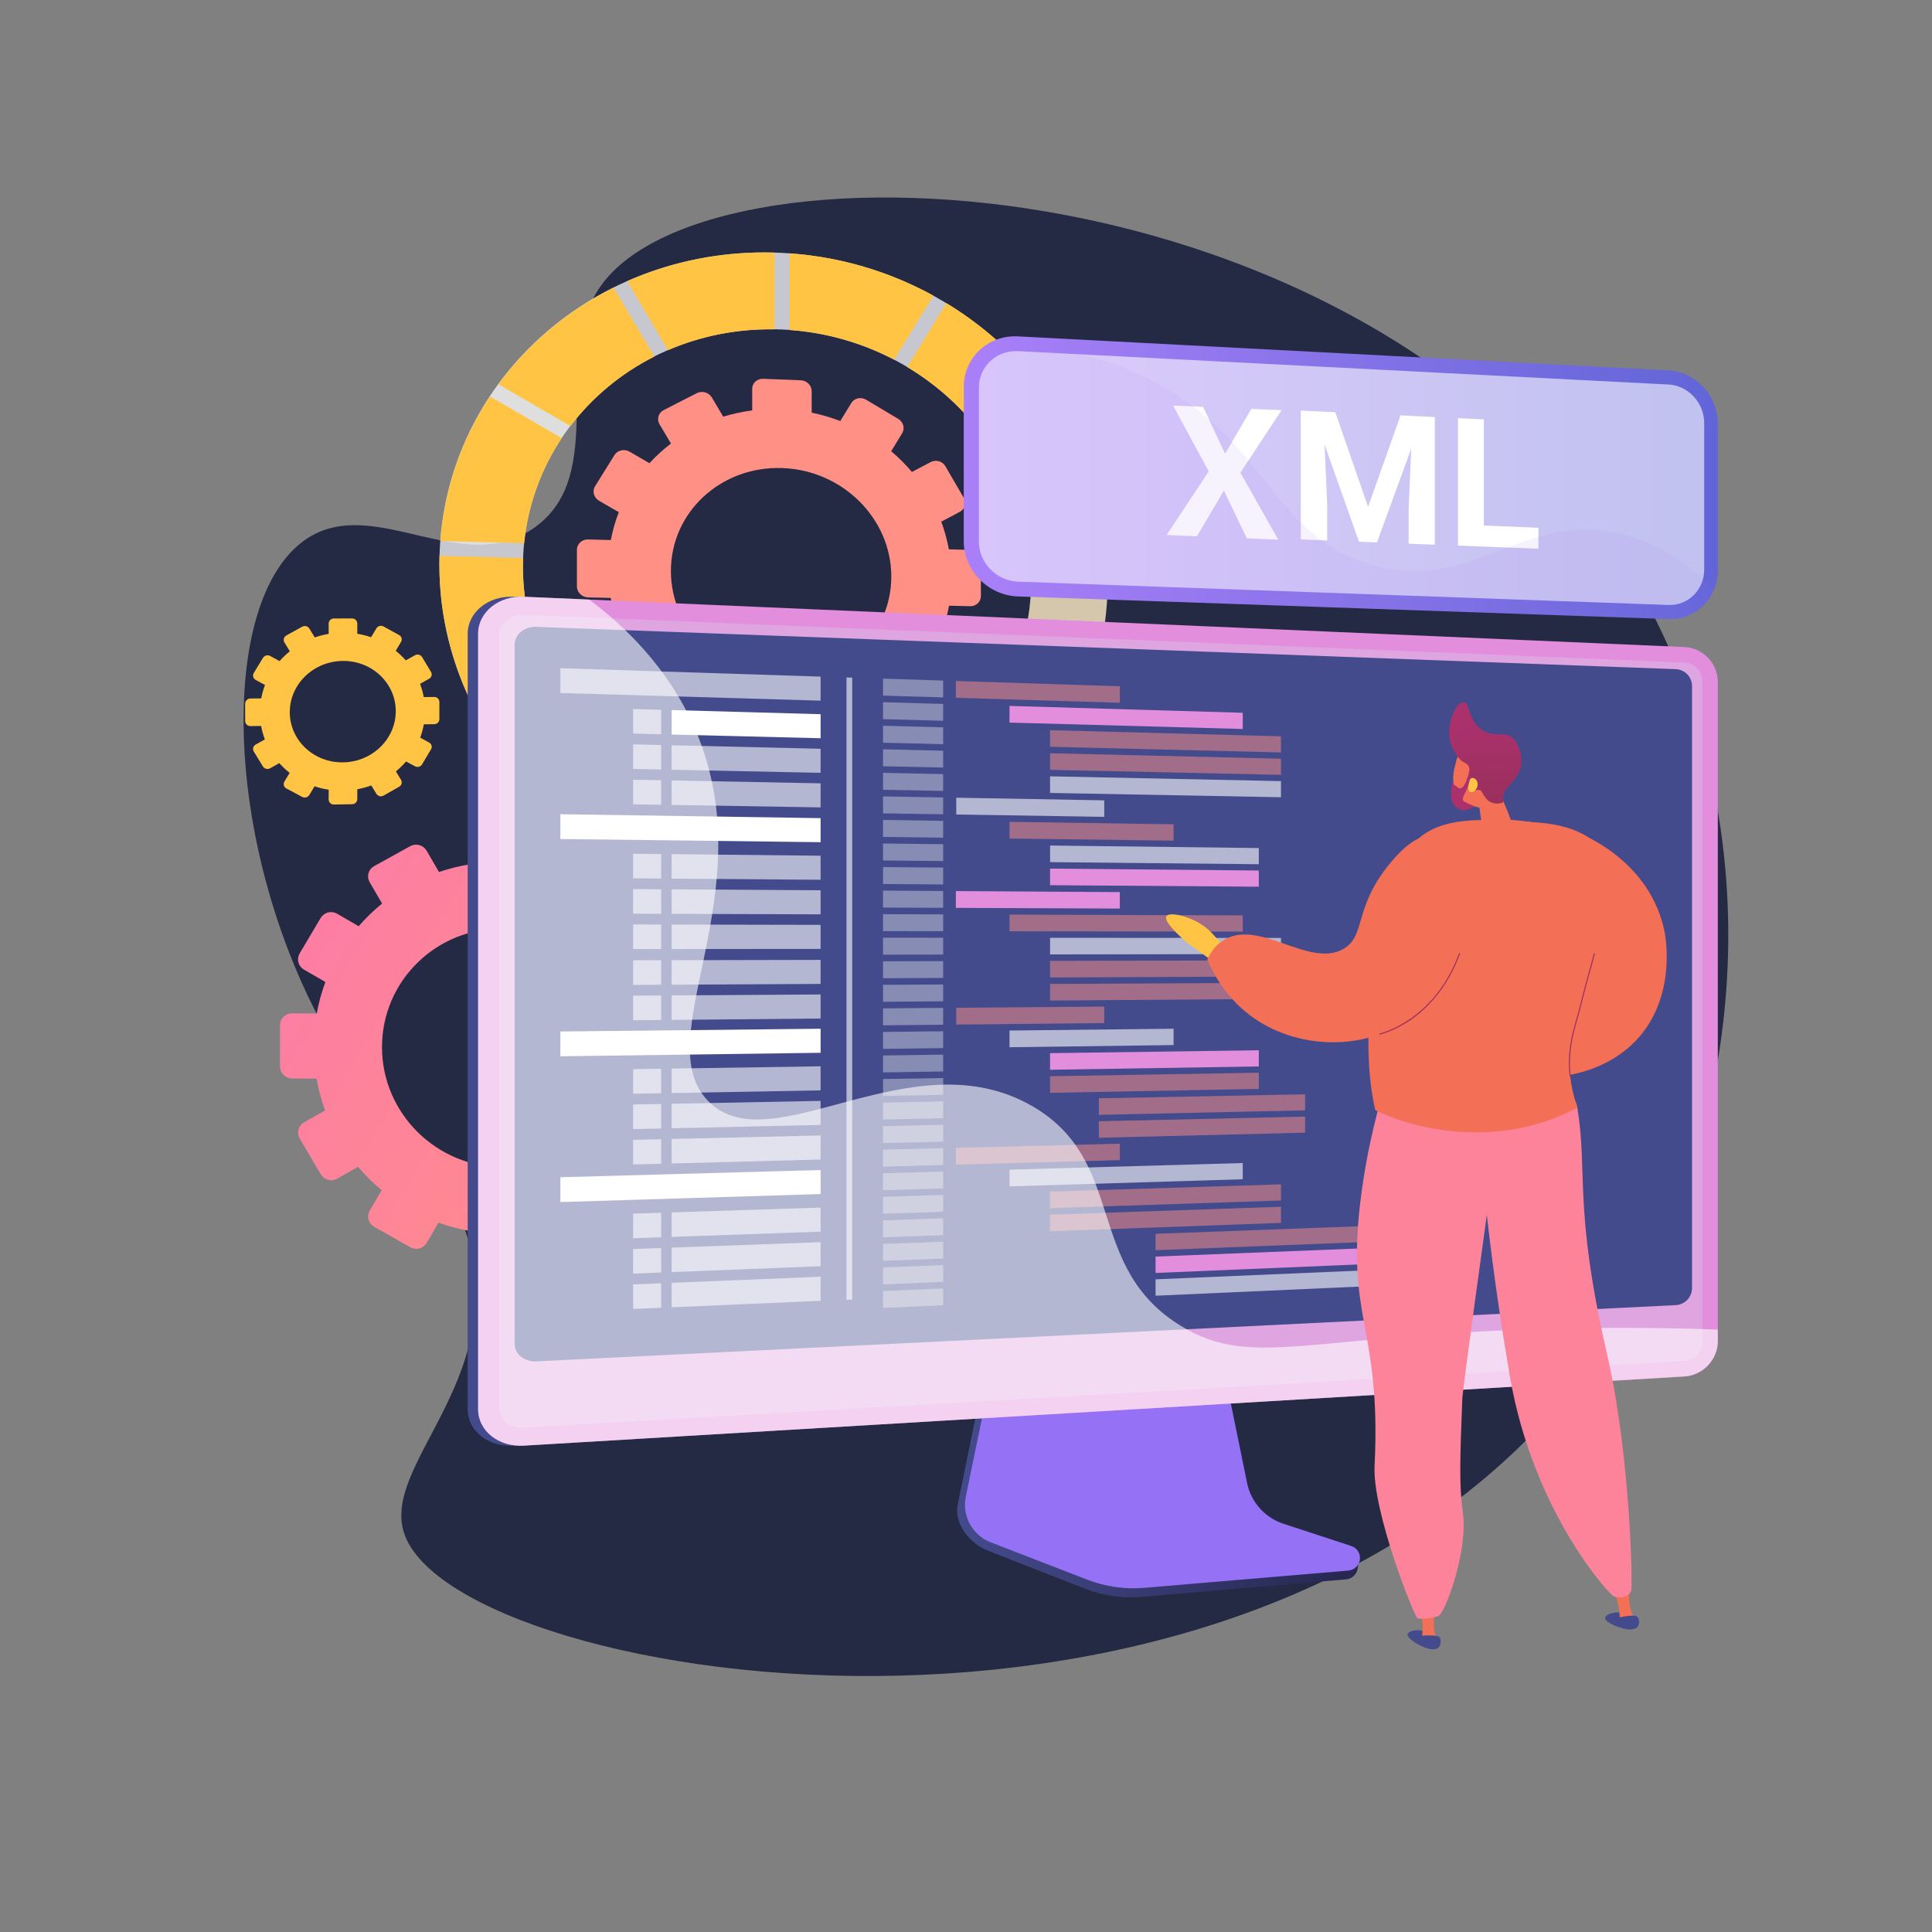 <svg width="400" height="400" viewBox="0 0 400 400" fill="none" xmlns="http://www.w3.org/2000/svg">
<rect x="0" y="0" width="400" height="400" fill="#808080" stroke="none"/>
<path d="M124.322 59.287C113.998 74.067 126.103 98.028 110.784 109.144C95.872 119.963 77.553 102.229 63.505 111.542C42.651 125.359 46.459 188.58 76.939 227.861C86.103 239.673 93.765 244.271 97.157 257.63C104.441 286.318 78.842 303.382 83.713 317.571C94.682 349.518 263.38 376.325 331.068 280.314C362.681 235.473 367.412 170.722 339.167 121.543C288.127 32.678 147.488 26.125 124.322 59.287Z" fill="#252A44"/>
<path d="M147.069 210.529L142.161 210.488C141.774 208.29 141.194 206.129 140.429 204.032L144.685 201.62C144.962 201.463 145.204 201.252 145.399 201C145.594 200.749 145.736 200.461 145.819 200.154C145.902 199.846 145.923 199.526 145.881 199.21C145.839 198.895 145.735 198.591 145.575 198.316L141.378 191.007C141.057 190.446 140.529 190.033 139.906 189.859C139.284 189.684 138.618 189.762 138.052 190.075L133.74 192.503C132.301 190.786 130.718 189.194 129.009 187.745L131.51 183.465C131.833 182.903 131.921 182.236 131.753 181.609C131.585 180.983 131.176 180.448 130.615 180.123L123.293 175.803C123.018 175.637 122.713 175.528 122.396 175.481C122.078 175.433 121.755 175.449 121.443 175.527C121.132 175.605 120.839 175.744 120.581 175.935C120.324 176.127 120.106 176.367 119.941 176.643L117.424 180.936C115.315 180.148 113.141 179.544 110.928 179.13V174.101C110.923 173.447 110.662 172.82 110.201 172.356C109.74 171.891 109.116 171.625 108.461 171.615L99.921 171.471C99.599 171.462 99.278 171.518 98.978 171.635C98.678 171.753 98.404 171.929 98.173 172.153C97.942 172.378 97.758 172.647 97.632 172.943C97.507 173.24 97.442 173.559 97.441 173.881V178.925C95.214 179.272 93.021 179.813 90.888 180.542L88.337 176.144C88.006 175.574 87.465 175.155 86.829 174.977C86.194 174.798 85.514 174.875 84.934 175.19L77.464 179.324C77.18 179.48 76.93 179.692 76.73 179.946C76.529 180.2 76.382 180.493 76.297 180.805C76.211 181.117 76.189 181.444 76.233 181.765C76.276 182.086 76.383 182.395 76.548 182.674L79.108 187.074C77.356 188.492 75.733 190.063 74.256 191.766L69.821 189.192C69.25 188.856 68.57 188.759 67.928 188.92C67.286 189.081 66.734 189.489 66.39 190.055L62.045 197.386C61.88 197.669 61.774 197.981 61.731 198.304C61.689 198.628 61.711 198.957 61.797 199.272C61.883 199.587 62.03 199.882 62.231 200.139C62.432 200.396 62.682 200.611 62.967 200.771L67.37 203.311C66.579 205.43 65.98 207.616 65.58 209.843L60.495 209.799C60.168 209.794 59.843 209.853 59.539 209.973C59.235 210.094 58.958 210.273 58.724 210.501C58.489 210.729 58.302 211.001 58.173 211.301C58.044 211.601 57.976 211.924 57.973 212.251V220.792C57.978 221.459 58.247 222.096 58.721 222.563C59.195 223.031 59.836 223.292 60.502 223.288L65.547 223.316C65.937 225.562 66.528 227.769 67.312 229.909L62.974 232.345C62.689 232.503 62.439 232.716 62.237 232.972C62.036 233.228 61.888 233.522 61.802 233.836C61.716 234.15 61.694 234.479 61.737 234.802C61.78 235.125 61.887 235.436 62.052 235.716L66.397 243.112C66.737 243.681 67.287 244.095 67.928 244.264C68.569 244.434 69.251 244.345 69.828 244.018L74.133 241.581C75.619 243.331 77.255 244.948 79.023 246.413L76.552 250.631C76.388 250.911 76.281 251.221 76.238 251.543C76.195 251.865 76.217 252.192 76.302 252.505C76.388 252.818 76.534 253.111 76.734 253.367C76.934 253.623 77.183 253.836 77.467 253.995L84.938 258.231C85.51 258.556 86.188 258.643 86.824 258.473C87.461 258.303 88.005 257.891 88.34 257.324L90.784 253.146C92.949 253.922 95.178 254.505 97.445 254.891V259.713C97.447 260.037 97.513 260.357 97.638 260.655C97.764 260.953 97.947 261.224 98.177 261.451C98.408 261.678 98.681 261.857 98.981 261.978C99.281 262.1 99.602 262.161 99.925 262.157L108.465 262.133C109.117 262.133 109.743 261.875 110.205 261.415C110.667 260.956 110.929 260.332 110.932 259.68V254.871C113.18 254.483 115.39 253.896 117.535 253.119L119.946 257.264C120.274 257.824 120.811 258.231 121.439 258.397C122.067 258.563 122.735 258.474 123.298 258.149L130.62 253.931C130.897 253.772 131.141 253.559 131.336 253.306C131.531 253.052 131.674 252.763 131.758 252.454C131.841 252.145 131.862 251.822 131.82 251.505C131.779 251.188 131.675 250.882 131.514 250.605L129.097 246.437C130.825 244.991 132.422 243.396 133.871 241.671L138.057 244.085C138.615 244.408 139.279 244.496 139.902 244.33C140.526 244.164 141.058 243.758 141.382 243.2L145.579 235.948C145.901 235.39 145.988 234.728 145.821 234.106C145.654 233.484 145.247 232.954 144.69 232.632L140.497 230.198C141.257 228.097 141.828 225.932 142.205 223.729L147.074 223.756C147.391 223.758 147.706 223.697 148.001 223.577C148.295 223.457 148.562 223.28 148.788 223.055C149.013 222.831 149.192 222.565 149.314 222.272C149.436 221.978 149.498 221.663 149.498 221.346V212.974C149.497 212.328 149.241 211.71 148.786 211.252C148.331 210.794 147.714 210.535 147.069 210.529ZM104.195 192.237C117.944 192.406 129.029 203.551 129.029 217.131C129.029 230.71 117.944 241.701 104.195 241.681C90.363 241.66 79.089 230.514 79.089 216.786C79.089 203.058 90.363 192.064 104.195 192.237Z" fill="url(#paint0_linear)"/>
<path d="M200.887 113.854L196.446 113.734C196.093 111.783 195.568 109.868 194.877 108.01L198.73 105.961C198.979 105.83 199.199 105.649 199.375 105.43C199.552 105.211 199.681 104.958 199.757 104.687C199.832 104.415 199.851 104.132 199.813 103.853C199.775 103.574 199.68 103.306 199.535 103.065L195.736 96.542C195.441 96.037 194.964 95.664 194.403 95.499C193.842 95.334 193.239 95.39 192.717 95.655L188.807 97.714C187.497 96.166 186.061 94.73 184.511 93.421L186.783 89.692C187.396 88.687 187.032 87.361 185.971 86.728L179.317 82.759C178.249 82.123 176.883 82.423 176.267 83.431L173.973 87.173C172.051 86.433 170.071 85.853 168.052 85.442V80.99C168.052 79.795 167.045 78.787 165.802 78.736L157.999 78.425C156.746 78.374 155.735 79.307 155.735 80.507V84.977C153.702 85.236 151.694 85.669 149.734 86.271L147.396 82.315C147.085 81.797 146.591 81.416 146.011 81.245C145.432 81.075 144.81 81.129 144.269 81.396L137.406 84.908C137.147 85.037 136.918 85.219 136.733 85.441C136.548 85.664 136.412 85.923 136.332 86.201C136.253 86.48 136.233 86.772 136.273 87.058C136.313 87.345 136.412 87.62 136.564 87.866L138.918 91.828C137.314 93.049 135.822 94.412 134.461 95.9L130.378 93.528C129.27 92.881 127.855 93.195 127.215 94.223L123.207 100.665C122.56 101.697 122.946 103.054 124.058 103.695L128.119 106.037C127.39 107.907 126.837 109.841 126.468 111.815L121.776 111.686C120.49 111.651 119.447 112.608 119.447 113.824V121.43C119.447 122.646 120.49 123.656 121.776 123.685L126.431 123.793C126.792 125.803 127.337 127.776 128.059 129.686L124.058 131.792C123.797 131.923 123.566 132.107 123.38 132.332C123.194 132.557 123.057 132.818 122.977 133.099C122.897 133.379 122.876 133.673 122.916 133.963C122.955 134.252 123.054 134.53 123.207 134.778L127.215 141.423C127.538 141.938 128.043 142.312 128.629 142.471C129.215 142.629 129.84 142.56 130.378 142.278L134.341 140.173C135.712 141.753 137.216 143.213 138.838 144.535L136.569 148.248C135.932 149.286 136.31 150.63 137.411 151.249L144.273 155.106C145.367 155.722 146.766 155.38 147.4 154.345L149.639 150.67C151.623 151.386 153.663 151.933 155.739 152.303V156.578C155.739 157.778 156.755 158.761 158.004 158.774L165.806 158.855C167.049 158.868 168.056 157.911 168.056 156.716V152.46C170.101 152.147 172.115 151.657 174.075 150.995L176.271 154.69C176.577 155.193 177.063 155.558 177.631 155.712C178.199 155.866 178.804 155.796 179.321 155.516L185.976 151.882C186.226 151.749 186.447 151.566 186.624 151.345C186.802 151.123 186.932 150.868 187.008 150.595C187.084 150.321 187.104 150.035 187.066 149.754C187.028 149.473 186.933 149.202 186.787 148.959L184.592 145.245C186.157 143.996 187.607 142.611 188.927 141.105L192.722 143.295C193.777 143.903 195.126 143.574 195.741 142.56L199.539 136.229C200.146 135.217 199.786 133.903 198.735 133.292L194.933 131.084C195.621 129.242 196.139 127.342 196.48 125.406L200.886 125.507C202.097 125.535 203.079 124.603 203.079 123.423V116.049C203.08 114.87 202.098 113.887 200.887 113.854ZM161.911 96.903C174.453 97.32 184.535 107.376 184.535 119.366C184.535 131.356 174.453 140.906 161.911 140.691C149.252 140.475 138.903 130.413 138.903 118.218C138.903 106.023 149.252 96.481 161.911 96.901V96.903Z" fill="url(#paint1_linear)"/>
<path opacity="0.74" d="M161.912 52.356C123.185 50.43 90.969 79.31 90.969 116.91C90.969 154.51 123.185 185.015 161.912 185.041C199.562 185.067 229.323 156.125 229.323 120.398C229.323 84.671 199.562 54.232 161.912 52.356ZM161.912 169.177C132.546 168.984 108.269 145.781 108.269 117.347C108.269 88.912 132.546 66.931 161.912 68.22C190.655 69.48 213.511 92.651 213.511 119.999C213.511 147.347 190.655 169.366 161.912 169.177Z" fill="white"/>
<path d="M114.865 142.007L99.963 149.877C105.768 159.821 114.073 168.24 124.021 174.352L132.508 160.471C125.202 155.785 119.113 149.446 114.865 142.007Z" fill="url(#paint2_linear)"/>
<path d="M204.348 91.321L218.198 84.022C212.519 75.485 204.9 68.184 195.927 62.749L187.834 75.996C194.355 79.886 199.982 85.108 204.348 91.321Z" fill="url(#paint3_linear)"/>
<path d="M118.101 88.222C122.73 82.169 128.674 77.247 135.483 73.826L127.02 59.545C117.514 64.289 109.338 71.156 103.184 79.553L118.101 88.222Z" fill="url(#paint4_linear)"/>
<path d="M108.269 117.347C108.269 116.739 108.296 116.137 108.317 115.534L90.999 115.087C90.981 115.693 90.973 116.3 90.973 116.91C90.973 127.722 93.668 137.99 98.448 147.129L113.413 139.242C110.037 132.436 108.277 124.944 108.269 117.347Z" fill="url(#paint5_linear)"/>
<path opacity="0.25" d="M213.511 120C213.52 127.236 211.887 134.379 208.734 140.892L222.535 148.911C227.016 140.075 229.343 130.305 229.327 120.398C229.327 119.818 229.319 119.24 229.304 118.663L213.47 118.253C213.486 118.835 213.511 119.414 213.511 120Z" fill="url(#paint6_linear)"/>
<path opacity="0.25" d="M207.379 143.516C203.4 150.594 197.654 156.608 190.689 161.034L198.776 174.691C208.123 168.88 215.826 160.902 221.154 151.501L207.379 143.516Z" fill="url(#paint7_linear)"/>
<path d="M206.021 93.849C209.981 100.273 212.534 107.559 213.276 115.305L229.15 115.736C228.389 105.219 225.083 95.3 219.813 86.573L206.021 93.849Z" fill="url(#paint8_linear)"/>
<path opacity="0.25" d="M160.345 169.129C151.531 168.831 142.918 166.419 135.23 162.098L126.768 175.95C137.057 181.658 148.582 184.771 160.345 185.021V169.129Z" fill="url(#paint9_linear)"/>
<path opacity="0.25" d="M188.078 162.578C180.854 166.587 172.482 168.955 163.479 169.149V185.023C175.468 184.776 186.604 181.594 196.167 176.229L188.078 162.578Z" fill="url(#paint10_linear)"/>
<path d="M138.296 72.507C145.006 69.608 152.479 68.066 160.344 68.194V52.297C149.444 51.987 139.084 54.124 129.84 58.221L138.296 72.507Z" fill="url(#paint11_linear)"/>
<path d="M108.52 112.473C109.295 104.691 111.972 97.218 116.315 90.714L101.421 82.079C95.498 91.013 91.964 101.316 91.158 112.005L108.52 112.473Z" fill="url(#paint12_linear)"/>
<path d="M163.479 68.327C171.039 68.865 178.408 70.957 185.123 74.472L193.241 61.202C184.07 56.173 173.918 53.19 163.484 52.456L163.479 68.327Z" fill="url(#paint13_linear)"/>
<path d="M89.895 144.301L87.729 144.319C87.558 143.386 87.302 142.47 86.965 141.583L88.843 140.525C88.964 140.46 89.07 140.372 89.156 140.265C89.241 140.157 89.304 140.034 89.341 139.902C89.378 139.77 89.387 139.632 89.369 139.496C89.351 139.36 89.305 139.229 89.235 139.112L87.383 136.031C87.234 135.792 86.998 135.62 86.725 135.551C86.451 135.482 86.162 135.521 85.917 135.66L84.015 136.727C83.378 136.005 82.68 135.34 81.929 134.739L83.032 132.898C83.102 132.78 83.148 132.65 83.166 132.514C83.184 132.378 83.174 132.239 83.138 132.107C83.101 131.975 83.037 131.852 82.951 131.745C82.865 131.638 82.758 131.55 82.637 131.486L79.411 129.704C79.163 129.566 78.872 129.529 78.597 129.601C78.323 129.672 78.086 129.846 77.936 130.087L76.828 131.932C75.897 131.613 74.941 131.374 73.97 131.216V129.079C73.967 128.94 73.936 128.803 73.88 128.675C73.824 128.548 73.743 128.433 73.642 128.336C73.541 128.24 73.423 128.165 73.293 128.114C73.163 128.064 73.024 128.04 72.885 128.043L69.133 128.051C68.851 128.046 68.578 128.153 68.374 128.348C68.17 128.544 68.052 128.812 68.045 129.094V131.236C67.067 131.401 66.105 131.648 65.169 131.975L64.05 130.135C63.897 129.893 63.657 129.719 63.379 129.649C63.101 129.579 62.807 129.617 62.557 129.757L59.284 131.57C59.161 131.634 59.052 131.723 58.965 131.831C58.877 131.939 58.813 132.064 58.775 132.198C58.738 132.331 58.728 132.471 58.746 132.609C58.765 132.747 58.811 132.879 58.883 132.998L60.004 134.844C59.24 135.458 58.529 136.136 57.881 136.871L55.941 135.815C55.688 135.676 55.391 135.64 55.112 135.712C54.833 135.785 54.592 135.961 54.439 136.205L52.539 139.346C52.467 139.465 52.42 139.597 52.401 139.735C52.383 139.873 52.392 140.013 52.43 140.147C52.468 140.281 52.532 140.405 52.62 140.513C52.708 140.621 52.818 140.709 52.941 140.773L54.868 141.818C54.522 142.719 54.26 143.65 54.085 144.599L51.861 144.618C51.575 144.613 51.299 144.722 51.092 144.92C50.886 145.117 50.766 145.389 50.758 145.674V149.293C50.761 149.433 50.793 149.572 50.85 149.701C50.908 149.829 50.99 149.945 51.093 150.041C51.195 150.138 51.316 150.213 51.448 150.262C51.58 150.312 51.72 150.334 51.861 150.329L54.067 150.306C54.237 151.256 54.496 152.187 54.839 153.089L52.941 154.152C52.818 154.217 52.709 154.307 52.621 154.415C52.534 154.524 52.469 154.649 52.431 154.783C52.394 154.917 52.384 155.058 52.402 155.196C52.421 155.334 52.467 155.467 52.539 155.587L54.439 158.693C54.595 158.935 54.838 159.107 55.117 159.174C55.397 159.242 55.691 159.199 55.941 159.056L57.825 157.995C58.478 158.73 59.195 159.406 59.968 160.014L58.884 161.818C58.812 161.936 58.765 162.068 58.746 162.205C58.728 162.342 58.737 162.482 58.775 162.615C58.813 162.748 58.877 162.873 58.965 162.98C59.053 163.087 59.162 163.175 59.285 163.238L62.558 164.991C62.812 165.125 63.108 165.158 63.385 165.082C63.662 165.007 63.9 164.83 64.052 164.585L65.122 162.797C66.075 163.114 67.053 163.348 68.046 163.497V165.545C68.049 165.684 68.079 165.821 68.136 165.948C68.192 166.076 68.274 166.19 68.375 166.285C68.476 166.381 68.596 166.455 68.726 166.503C68.856 166.552 68.995 166.574 69.134 166.568L72.886 166.507C73.169 166.509 73.442 166.399 73.645 166.201C73.848 166.003 73.965 165.733 73.971 165.45V163.402C74.96 163.223 75.931 162.96 76.875 162.616L77.937 164.363C78.09 164.602 78.328 164.772 78.603 164.838C78.878 164.905 79.168 164.862 79.412 164.719L82.638 162.886C82.759 162.821 82.866 162.732 82.952 162.624C83.038 162.517 83.101 162.393 83.138 162.26C83.175 162.128 83.184 161.989 83.166 161.853C83.148 161.716 83.103 161.585 83.033 161.466L81.968 159.708C82.727 159.084 83.431 158.395 84.072 157.65L85.918 158.65C86.167 158.784 86.458 158.817 86.73 158.743C87.003 158.669 87.237 158.494 87.384 158.252L89.237 155.139C89.307 155.021 89.353 154.891 89.371 154.756C89.39 154.62 89.38 154.482 89.343 154.351C89.307 154.219 89.243 154.096 89.158 153.99C89.072 153.883 88.965 153.795 88.844 153.732L86.994 152.723C87.329 151.827 87.582 150.901 87.749 149.958L89.897 149.936C90.177 149.938 90.447 149.829 90.647 149.634C90.847 149.439 90.963 149.173 90.969 148.893V145.328C90.967 145.19 90.938 145.053 90.882 144.927C90.827 144.8 90.747 144.685 90.647 144.59C90.547 144.494 90.43 144.419 90.3 144.37C90.171 144.32 90.034 144.297 89.895 144.301ZM71.011 136.838C77.056 136.805 81.938 141.461 81.938 147.238C81.938 153.015 77.056 157.761 71.011 157.84C64.938 157.92 59.995 153.265 59.995 147.442C59.995 141.618 64.938 136.87 71.011 136.838Z" fill="url(#paint14_linear)"/>
<path d="M265.248 317.163C263.349 316.527 261.652 315.401 260.329 313.898C259.005 312.396 258.102 310.57 257.712 308.606L252.105 280.881L204.19 282.588L198.294 311.471C197.468 315.515 200.773 319.573 204.582 321.066L224.635 328.911C228.36 330.369 232.371 330.951 236.356 330.61L278.728 326.985C279.331 326.93 279.897 326.668 280.329 326.244C280.762 325.819 281.034 325.259 281.1 324.657C281.245 323.408 282.113 322.005 280.931 321.613L265.248 317.163Z" fill="url(#paint15_linear)"/>
<path d="M265.723 315.477C263.834 314.858 262.143 313.75 260.82 312.266C259.498 310.782 258.592 308.975 258.194 307.027L252.598 279.651L205.847 281.333L199.956 309.853C199.556 311.787 199.856 313.801 200.801 315.535C201.746 317.269 203.275 318.611 205.117 319.324L225.145 327.07C228.871 328.51 232.875 329.084 236.855 328.747L279.181 325.168C279.781 325.117 280.345 324.861 280.778 324.442C281.211 324.023 281.485 323.467 281.555 322.869C281.625 322.27 281.486 321.666 281.162 321.159C280.837 320.651 280.347 320.272 279.775 320.084L265.723 315.477Z" fill="url(#paint16_linear)"/>
<path d="M106.275 299.309C101.079 299.618 96.828 296.247 96.828 291.792V131.221C96.828 126.766 101.079 123.325 106.275 123.55L347.635 140.262C351.449 140.428 353.497 137.351 353.497 141.138V277.699C353.497 281.488 350.408 284.755 346.596 284.982L106.275 299.309Z" fill="url(#paint17_linear)"/>
<path d="M108.436 299.309C103.239 299.618 98.988 296.247 98.988 291.792V131.221C98.988 126.766 103.239 123.325 108.436 123.55L348.752 133.963C352.568 134.128 355.653 137.345 355.653 141.134V277.699C355.653 281.488 352.564 284.755 348.752 284.982L108.436 299.309Z" fill="url(#paint18_linear)"/>
<g style="mix-blend-mode:multiply" opacity="0.3">
<path d="M348.752 137.177L108.436 127.291C105.657 127.176 103.398 129.016 103.398 131.388V291.549C103.398 293.929 105.663 295.727 108.436 295.568L348.752 281.767C350.8 281.65 352.451 279.906 352.451 277.874V141.01C352.439 140.02 352.05 139.072 351.362 138.359C350.675 137.647 349.741 137.224 348.752 137.177Z" fill="#D8DEE8"/>
</g>
<path d="M346.966 270.212L111.039 281.857C108.559 281.978 106.551 280.347 106.551 278.199V133.494C106.551 131.352 108.564 129.691 111.039 129.783L346.966 138.544C347.862 138.583 348.71 138.964 349.333 139.609C349.956 140.254 350.308 141.114 350.316 142.011V266.705C350.306 267.605 349.955 268.469 349.333 269.12C348.711 269.771 347.865 270.161 346.966 270.212Z" fill="url(#paint19_linear)"/>
<g style="mix-blend-mode:soft-light" opacity="0.6">
<path d="M169.896 145.065L116.016 143.48V138.343L169.896 140.086V145.065Z" fill="white"/>
</g>
<g style="mix-blend-mode:soft-light" opacity="0.36">
<path d="M195.27 144.39L182.822 144.014V140.504L195.27 140.907V144.39Z" fill="white"/>
</g>
<g style="mix-blend-mode:soft-light" opacity="0.36">
<path d="M195.27 149.231L182.822 148.89V145.38L195.27 145.747V149.231Z" fill="white"/>
</g>
<path d="M257.297 150.928L209.008 149.606V146.152L257.297 147.574V150.928Z" fill="url(#paint20_linear)"/>
<path opacity="0.5" d="M265.214 155.783L217.406 154.614V151.175L265.214 152.445V155.783Z" fill="url(#paint21_linear)"/>
<path opacity="0.5" d="M265.214 160.422L217.406 159.39V155.951L265.214 157.084V160.422Z" fill="url(#paint22_linear)"/>
<g style="mix-blend-mode:soft-light" opacity="0.6">
<path d="M265.214 165.06L217.406 164.166V160.728L265.214 161.722V165.06Z" fill="white"/>
</g>
<g style="mix-blend-mode:soft-light" opacity="0.36">
<path d="M195.27 154.071L182.822 153.766V150.257L195.27 150.588V154.071Z" fill="white"/>
</g>
<g style="mix-blend-mode:soft-light" opacity="0.36">
<path d="M195.27 158.911L182.822 158.643V155.133L195.27 155.428V158.911Z" fill="white"/>
</g>
<g style="mix-blend-mode:soft-light" opacity="0.36">
<path d="M195.27 163.752L182.822 163.519V160.01L195.27 160.269V163.752Z" fill="white"/>
</g>
<g style="mix-blend-mode:soft-light" opacity="0.36">
<path d="M195.27 168.592L182.822 168.396V164.886L195.27 165.108V168.592Z" fill="white"/>
</g>
<g style="mix-blend-mode:soft-light" opacity="0.6">
<path d="M228.622 169.119L197.984 168.635V165.157L228.622 165.705V169.119Z" fill="white"/>
</g>
<g style="mix-blend-mode:soft-light" opacity="0.36">
<path d="M195.27 173.433L182.822 173.272V169.763L195.27 169.949V173.433Z" fill="white"/>
</g>
<g style="mix-blend-mode:soft-light" opacity="0.36">
<path d="M195.27 178.273L182.822 178.149V174.638L195.27 174.789V178.273Z" fill="white"/>
</g>
<g style="mix-blend-mode:soft-light" opacity="0.36">
<path d="M195.27 183.114L182.822 183.025V179.515L195.27 179.63V183.114Z" fill="white"/>
</g>
<path opacity="0.5" d="M242.976 174.049L209.008 173.61V170.155L242.976 170.664V174.049Z" fill="url(#paint23_linear)"/>
<g style="mix-blend-mode:soft-light" opacity="0.6">
<path d="M260.622 178.928L217.406 178.495V175.058L260.622 175.581V178.928Z" fill="white"/>
</g>
<path d="M260.622 183.58L217.406 183.271V179.834L260.622 180.232V183.58Z" fill="url(#paint24_linear)"/>
<g style="mix-blend-mode:soft-light" opacity="0.36">
<path d="M195.27 187.954L182.822 187.901V184.391L195.27 184.47V187.954Z" fill="white"/>
</g>
<g style="mix-blend-mode:soft-light" opacity="0.36">
<path d="M195.27 192.795L182.822 192.777V189.268L195.27 189.311V192.795Z" fill="white"/>
</g>
<g style="mix-blend-mode:soft-light" opacity="0.36">
<path d="M195.27 197.635L182.822 197.654V194.144L195.27 194.151V197.635Z" fill="white"/>
</g>
<g style="mix-blend-mode:soft-light" opacity="0.36">
<path d="M195.27 202.475L182.822 202.53V199.021L195.27 198.991V202.475Z" fill="white"/>
</g>
<g style="mix-blend-mode:soft-light" opacity="0.36">
<path d="M195.27 207.315L182.822 207.407V203.896L195.27 203.832V207.315Z" fill="white"/>
</g>
<g style="mix-blend-mode:soft-light" opacity="0.36">
<path d="M195.27 212.156L182.822 212.284V208.773L195.27 208.672V212.156Z" fill="white"/>
</g>
<g style="mix-blend-mode:soft-light" opacity="0.36">
<path d="M195.27 216.996L182.822 217.159V213.65L195.27 213.513V216.996Z" fill="white"/>
</g>
<g style="mix-blend-mode:soft-light" opacity="0.36">
<path d="M195.27 221.837L182.822 222.036V218.526L195.27 218.353V221.837Z" fill="white"/>
</g>
<g style="mix-blend-mode:soft-light" opacity="0.36">
<path d="M195.27 226.677L182.822 226.912V223.403L195.27 223.194V226.677Z" fill="white"/>
</g>
<g style="mix-blend-mode:soft-light" opacity="0.36">
<path d="M195.27 231.518L182.822 231.789V228.279L195.27 228.033V231.518Z" fill="white"/>
</g>
<g style="mix-blend-mode:soft-light" opacity="0.36">
<path d="M195.27 236.358L182.822 236.665V233.156L195.27 232.874V236.358Z" fill="white"/>
</g>
<g style="mix-blend-mode:soft-light" opacity="0.36">
<path d="M195.27 241.198L182.822 241.542V238.031L195.27 237.714V241.198Z" fill="white"/>
</g>
<g style="mix-blend-mode:soft-light" opacity="0.36">
<path d="M195.27 246.039L182.822 246.418V242.908L195.27 242.555V246.039Z" fill="white"/>
</g>
<g style="mix-blend-mode:soft-light" opacity="0.36">
<path d="M195.27 250.88L182.822 251.294V247.784L195.27 247.395V250.88Z" fill="white"/>
</g>
<g style="mix-blend-mode:soft-light" opacity="0.36">
<path d="M195.27 255.72L182.822 256.17V252.661L195.27 252.236V255.72Z" fill="white"/>
</g>
<g style="mix-blend-mode:soft-light" opacity="0.36">
<path d="M195.27 260.561L182.822 261.047V257.537L195.27 257.076V260.561Z" fill="white"/>
</g>
<g style="mix-blend-mode:soft-light" opacity="0.36">
<path d="M195.27 265.401L182.822 265.923V262.414L195.27 261.917V265.401Z" fill="white"/>
</g>
<g style="mix-blend-mode:soft-light" opacity="0.36">
<path d="M195.27 270.24L182.822 270.8V267.291L195.27 266.757V270.24Z" fill="white"/>
</g>
<path opacity="0.5" d="M231.845 145.498L197.9 144.47V140.992L231.845 142.089V145.498Z" fill="url(#paint25_linear)"/>
<g style="mix-blend-mode:soft-light" opacity="0.6">
<path d="M257.297 244.15L209.008 245.62V242.165L257.297 240.796V244.15Z" fill="white"/>
</g>
<path opacity="0.5" d="M265.214 248.547L217.406 250.141V246.703L265.214 245.209V248.547Z" fill="url(#paint26_linear)"/>
<path opacity="0.5" d="M265.214 253.185L217.406 254.918V251.479L265.214 249.847V253.185Z" fill="url(#paint27_linear)"/>
<path opacity="0.5" d="M285.816 257.018L239.246 258.84V255.447L285.816 253.722V257.018Z" fill="url(#paint28_linear)"/>
<path d="M285.816 261.596L239.246 263.553V260.161L285.816 258.301V261.596Z" fill="url(#paint29_linear)"/>
<g style="mix-blend-mode:soft-light" opacity="0.6">
<path d="M285.816 266.175L239.246 268.266V264.873L285.816 262.879V266.175Z" fill="white"/>
</g>
<path opacity="0.5" d="M231.845 240.191L197.9 241.126V237.647L231.845 236.783V240.191Z" fill="url(#paint30_linear)"/>
<path opacity="0.5" d="M257.297 192.878L209.008 192.813V189.357L257.297 189.523V192.878Z" fill="url(#paint31_linear)"/>
<g style="mix-blend-mode:soft-light" opacity="0.6">
<path d="M265.214 197.527L217.406 197.601V194.163L265.214 194.189V197.527Z" fill="white"/>
</g>
<path opacity="0.5" d="M265.214 202.165L217.406 202.377V198.939L265.214 198.827V202.165Z" fill="url(#paint32_linear)"/>
<path opacity="0.5" d="M265.214 206.803L217.406 207.154V203.715L265.214 203.465V206.803Z" fill="url(#paint33_linear)"/>
<path opacity="0.5" d="M228.622 211.816L197.984 212.128V208.65L228.622 208.401V211.816Z" fill="url(#paint34_linear)"/>
<g style="mix-blend-mode:soft-light" opacity="0.6">
<path d="M242.976 216.371L209.008 216.816V213.361L242.976 212.987V216.371Z" fill="white"/>
</g>
<path d="M260.622 220.791L217.406 221.483V218.045L260.622 217.444V220.791Z" fill="url(#paint35_linear)"/>
<path opacity="0.5" d="M260.622 225.443L217.406 226.259V222.822L260.622 222.095V225.443Z" fill="url(#paint36_linear)"/>
<path opacity="0.5" d="M270.204 229.886L227.508 230.815V227.398L270.204 226.557V229.886Z" fill="url(#paint37_linear)"/>
<path opacity="0.5" d="M270.204 234.509L227.508 235.562V232.146L270.204 231.182V234.509Z" fill="url(#paint38_linear)"/>
<path d="M231.845 188.109L197.9 187.965V184.487L231.845 184.702V188.109Z" fill="url(#paint39_linear)"/>
<g style="mix-blend-mode:soft-light">
<path d="M169.896 152.845L139.055 152.08V147.01L169.896 147.866V152.845Z" fill="white"/>
</g>
<g style="mix-blend-mode:soft-light" opacity="0.6">
<path d="M131.078 151.881L136.887 152.026V146.95L131.078 146.788V151.881Z" fill="white"/>
</g>
<g style="mix-blend-mode:soft-light" opacity="0.6">
<path d="M169.896 160.003L139.055 159.367V154.298L169.896 155.024V160.003Z" fill="white"/>
</g>
<g style="mix-blend-mode:soft-light" opacity="0.6">
<path d="M131.078 159.202L136.887 159.322V154.246L131.078 154.11V159.202Z" fill="white"/>
</g>
<g style="mix-blend-mode:soft-light" opacity="0.6">
<path d="M169.896 167.161L139.055 166.654V161.585L169.896 162.181V167.161Z" fill="white"/>
</g>
<g style="mix-blend-mode:soft-light" opacity="0.6">
<path d="M131.078 166.524L136.887 166.619V161.543L131.078 161.431V166.524Z" fill="white"/>
</g>
<g style="mix-blend-mode:soft-light">
<path d="M169.896 217.968L116.016 218.694V213.557L169.896 212.989V217.968Z" fill="white"/>
</g>
<g style="mix-blend-mode:soft-light" opacity="0.6">
<path d="M169.896 225.748L139.055 226.305V221.236L169.896 220.769V225.748Z" fill="white"/>
</g>
<g style="mix-blend-mode:soft-light" opacity="0.6">
<path d="M131.078 226.45L136.887 226.344V221.268L131.078 221.356V226.45Z" fill="white"/>
</g>
<g style="mix-blend-mode:soft-light" opacity="0.6">
<path d="M169.896 232.906L139.055 233.592V228.523L169.896 227.927V232.906Z" fill="white"/>
</g>
<g style="mix-blend-mode:soft-light" opacity="0.6">
<path d="M131.078 233.77L136.887 233.641V228.565L131.078 228.677V233.77Z" fill="white"/>
</g>
<g style="mix-blend-mode:soft-light" opacity="0.6">
<path d="M169.896 240.064L139.055 240.88V235.81L169.896 235.085V240.064Z" fill="white"/>
</g>
<g style="mix-blend-mode:soft-light" opacity="0.6">
<path d="M131.078 241.091L136.887 240.938V235.862L131.078 235.999V241.091Z" fill="white"/>
</g>
<g style="mix-blend-mode:soft-light">
<path d="M169.896 174.367L116.016 173.711V168.574L169.896 169.388V174.367Z" fill="white"/>
</g>
<g style="mix-blend-mode:soft-light" opacity="0.6">
<path d="M169.896 182.147L139.055 181.913V176.843L169.896 177.168V182.147Z" fill="white"/>
</g>
<g style="mix-blend-mode:soft-light" opacity="0.6">
<path d="M131.078 181.852L136.887 181.896V176.82L131.078 176.759V181.852Z" fill="white"/>
</g>
<g style="mix-blend-mode:soft-light" opacity="0.6">
<path d="M169.896 189.305L139.055 189.2V184.13L169.896 184.326V189.305Z" fill="white"/>
</g>
<g style="mix-blend-mode:soft-light" opacity="0.6">
<path d="M131.078 189.173L136.887 189.194V184.118L131.078 184.081V189.173Z" fill="white"/>
</g>
<g style="mix-blend-mode:soft-light" opacity="0.6">
<path d="M169.896 203.713L139.055 203.871V198.801L169.896 198.734V203.713Z" fill="white"/>
</g>
<g style="mix-blend-mode:soft-light" opacity="0.6">
<path d="M131.078 203.911L136.887 203.881V198.805L131.078 198.818V203.911Z" fill="white"/>
</g>
<g style="mix-blend-mode:soft-light" opacity="0.6">
<path d="M169.896 210.871L139.055 211.158V206.088L169.896 205.891V210.871Z" fill="white"/>
</g>
<g style="mix-blend-mode:soft-light" opacity="0.6">
<path d="M131.078 211.232L136.887 211.178V206.102L131.078 206.139V211.232Z" fill="white"/>
</g>
<g style="mix-blend-mode:soft-light" opacity="0.6">
<path d="M169.896 196.463L139.055 196.488V191.419L169.896 191.484V196.463Z" fill="white"/>
</g>
<g style="mix-blend-mode:soft-light" opacity="0.6">
<path d="M131.078 196.495L136.887 196.489V191.413L131.078 191.402V196.495Z" fill="white"/>
</g>
<g style="mix-blend-mode:soft-light">
<path d="M169.896 247.218L116.016 248.872V243.735L169.896 242.239V247.218Z" fill="white"/>
</g>
<g style="mix-blend-mode:soft-light" opacity="0.6">
<path d="M169.896 254.998L139.055 256.086V251.017L169.896 250.019V254.998Z" fill="white"/>
</g>
<g style="mix-blend-mode:soft-light" opacity="0.6">
<path d="M131.078 256.368L136.887 256.163V251.087L131.078 251.274V256.368Z" fill="white"/>
</g>
<g style="mix-blend-mode:soft-light" opacity="0.6">
<path d="M169.896 262.156L139.055 263.375V258.305L169.896 257.177V262.156Z" fill="white"/>
</g>
<g style="mix-blend-mode:soft-light" opacity="0.6">
<path d="M131.078 263.689L136.887 263.46V258.384L131.078 258.596V263.689Z" fill="white"/>
</g>
<g style="mix-blend-mode:soft-light" opacity="0.6">
<path d="M169.896 269.314L139.055 270.662V265.592L169.896 264.335V269.314Z" fill="white"/>
</g>
<g style="mix-blend-mode:soft-light" opacity="0.6">
<path d="M131.078 271.01L136.887 270.757V265.681L131.078 265.917V271.01Z" fill="white"/>
</g>
<g style="mix-blend-mode:soft-light" opacity="0.6">
<path d="M176.442 269.053L175.256 269.105V140.259L176.442 140.298V269.053Z" fill="white"/>
</g>
<g style="mix-blend-mode:soft-light" opacity="0.6">
<path d="M323.666 275.04C271.352 276.135 259.589 283.604 244.724 274.654C224.298 262.356 233.6 240.477 213.699 229.004C188.685 214.577 159.832 240.998 146.775 228.118C133.771 215.287 158.336 185.099 144.116 151.443C138.408 137.936 128.692 129.164 121.979 124.135L108.438 123.548C103.241 123.323 98.99 126.763 98.99 131.218V291.79C98.99 296.245 103.241 299.616 108.438 299.307L348.754 284.98C352.57 284.753 355.654 281.486 355.654 277.696V275.269C348.453 275.016 337.296 274.758 323.666 275.04Z" fill="white"/>
</g>
<path d="M254.86 197.503L251.488 193.824C250.633 192.808 249.62 191.934 248.49 191.237C245.777 189.573 242.044 188.757 241.482 189.707C240.848 190.785 244.393 193.977 245.601 195.031L250.603 198.663L254.86 197.503Z" fill="url(#paint40_linear)"/>
<path d="M326.887 172.498C327.802 172.844 341.766 178.398 344.639 192.974C344.871 194.152 347.119 206.675 338.622 215.521C329.098 225.44 310.761 225.197 303.482 216.902C301.784 214.969 300.889 212.826 300.387 211.024L302.305 205.929C304.645 203.104 307.831 202.435 309.528 202.015C313.724 200.981 316.891 202.85 319.293 200.829C320.623 199.71 320.887 198.099 321.126 196.66C321.93 191.759 319.163 188.742 318.962 185.719C318.811 183.455 318.02 178.509 320.97 175.28C322.838 173.233 325.425 172.677 326.887 172.498Z" fill="url(#paint41_linear)"/>
<path d="M332.328 334.944C332.491 334.047 335.389 333.235 336.824 334.437C337.537 335.034 338.027 336.244 337.614 336.789C337.464 336.989 338.079 337.338 337.49 337.344C335.538 337.368 332.166 335.836 332.328 334.944Z" fill="url(#paint42_linear)"/>
<path d="M335.365 335.271L338.345 334.85C336.965 333.187 337.221 327.893 337.221 327.893L334.051 328.6C334.051 328.6 334.412 330.054 335.027 332.197C335.237 332.931 335.331 334.08 335.365 335.271Z" fill="url(#paint43_linear)"/>
<path d="M335.1 334.903C335.1 334.903 338.688 334.078 339.076 334.789C339.464 335.501 339.765 337.406 337.489 337.344C335.213 337.283 334.898 335.507 335.1 334.903Z" fill="url(#paint44_linear)"/>
<path d="M291.434 338.309C291.721 337.447 294.704 337.045 295.956 338.436C296.578 339.127 296.895 340.394 296.41 340.877C296.234 341.052 296.793 341.485 296.21 341.409C294.273 341.158 291.149 339.17 291.434 338.309Z" fill="url(#paint45_linear)"/>
<path d="M294.397 339.058H297.406C296.272 337.218 297.266 332.013 297.266 332.013L294.031 332.269C294.031 332.269 294.185 333.758 294.494 335.967C294.596 336.723 294.529 337.873 294.397 339.058Z" fill="url(#paint46_linear)"/>
<path d="M286.596 225.235C284.484 232.221 282.923 239.363 281.929 246.594C278.276 273.189 286.039 274.037 284.592 303.504C284.13 312.911 292.742 334.603 293.501 335.081C293.897 335.122 294.295 335.138 294.692 335.128C295.721 335.092 296.741 334.922 297.726 334.622C299.09 334.387 304.009 321.064 302.869 313.142C302.062 307.535 302.296 301.519 302.761 289.485C302.838 287.534 307.829 251.548 307.829 251.548C309.346 264.868 311.091 276.187 312.604 284.962C317.465 313.154 333.271 330.218 334.095 330.492C334.259 330.557 335.742 331.095 336.954 330.297C337.268 330.1 337.521 329.82 337.683 329.488C338.106 329.157 337.558 301.341 332.738 280.408C325.739 250.022 328.786 242.912 326.57 229.34C324.646 217.594 286.596 225.235 286.596 225.235Z" fill="url(#paint47_linear)"/>
<path d="M314.86 170.126C310.214 169.989 299.536 168.349 293.654 173.642C293.546 173.734 294.757 174.377 294.164 175.073C292.595 176.923 291.204 178.918 290.011 181.031C288.77 183.243 287.651 185.821 286.521 189.665C285.085 194.577 284.162 199.624 283.766 204.727C282.688 218.866 283.756 225.39 284.723 229.825C288.928 231.982 299.748 235.844 312.648 233.922C317.513 233.191 322.219 231.64 326.567 229.337C323.225 219.202 325.846 213.783 327.085 208.786C328.852 201.66 328.88 202.198 330.334 196.538C332.733 187.198 333.127 177.654 331.478 175.701C327.03 170.439 319.02 170.249 314.86 170.126Z" fill="url(#paint48_linear)"/>
<path d="M294.186 338.658C294.186 338.658 297.852 338.341 298.139 339.1C298.425 339.859 298.456 341.789 296.21 341.409C293.964 341.03 293.901 339.227 294.186 338.658Z" fill="url(#paint49_linear)"/>
<path d="M301.786 164.8C300.347 162.367 300.989 159.587 301.133 158.987C301.738 156.472 301.963 156.091 302.427 155.559L303.087 154.86L303.171 154.8C303.63 154.485 305.343 153.972 305.713 153.954C306.899 153.894 309.3 158.132 310.673 164.661C310.781 164.894 310.895 165.13 311.005 165.367C311.687 166.849 312.274 168.306 312.776 169.726C320.762 170.402 321.871 171.343 321.906 171.883C321.981 173.022 317.431 174.337 314.009 174.839C306.547 175.931 298.875 173.963 298.914 172.575C298.93 171.969 300.413 171.18 306.74 170.352C306.592 169.304 306.444 168.257 306.295 167.211C305.784 167.09 302.846 166.592 301.786 164.8Z" fill="url(#paint50_linear)"/>
<path d="M300.284 153.65C300.823 155.642 302.332 157.522 302.9 157.737C303.241 157.884 303.557 158.086 303.833 158.334C303.901 158.395 303.96 158.464 304.01 158.539C304.782 159.68 303.178 161.692 303.714 162.152C304.102 162.486 305.315 161.577 305.57 161.887C305.811 162.179 304.865 163.167 305.144 163.518C305.355 163.783 305.976 163.324 306.537 163.667C306.817 163.837 306.8 164.036 307.219 164.674C307.436 165.012 307.684 165.33 307.959 165.623C308.961 166.61 311.028 166.518 311.279 165.946C311.348 165.788 311.23 165.701 311.22 165.235C311.224 164.903 311.274 164.574 311.368 164.257C311.593 163.478 312.439 162.739 313.235 161.767C314.707 159.97 314.904 158.719 314.951 158.302C314.969 158.153 314.975 158.043 314.978 157.963C315.06 156.367 314.487 154.206 313.469 153.054C311.768 151.125 309.552 152.846 306.919 151.187C303.882 149.272 304.359 145.421 302.977 145.379C301.456 145.337 299.288 149.963 300.284 153.65Z" fill="url(#paint51_linear)"/>
<path d="M304.306 161.492C304.615 160.69 305.643 161.092 305.88 161.96C306.117 162.828 305.516 163.956 304.652 164.002C303.788 164.049 303.889 162.571 304.306 161.492Z" fill="url(#paint52_linear)"/>
<path d="M325.084 222.902C325.058 222.903 325.032 222.893 325.012 222.875C324.992 222.857 324.979 222.833 324.976 222.806C324.422 217.816 325.453 214.201 326.362 211.012C326.584 210.234 326.793 209.498 326.976 208.763C327.98 204.713 328.42 203.149 328.885 201.494C329.187 200.416 329.499 199.308 329.983 197.451C329.987 197.438 329.993 197.425 330.002 197.413C330.01 197.402 330.021 197.393 330.033 197.385C330.046 197.378 330.059 197.374 330.073 197.372C330.087 197.37 330.102 197.371 330.115 197.374C330.129 197.378 330.142 197.384 330.153 197.393C330.165 197.401 330.174 197.412 330.181 197.424C330.189 197.436 330.193 197.45 330.195 197.464C330.197 197.478 330.196 197.493 330.193 197.506C329.708 199.365 329.396 200.477 329.093 201.553C328.628 203.207 328.189 204.769 327.187 208.815C327.003 209.554 326.793 210.291 326.571 211.072C325.666 214.242 324.642 217.834 325.192 222.783C325.194 222.797 325.192 222.811 325.189 222.825C325.185 222.839 325.178 222.852 325.169 222.863C325.16 222.874 325.149 222.883 325.137 222.89C325.124 222.897 325.11 222.901 325.096 222.902H325.084Z" fill="#9B305E"/>
<path d="M304.314 159.932L303.573 161.71C303.573 161.71 302.833 163.844 301.855 163.044C301.056 162.39 300.909 162.449 300.884 162.492C300.884 162.5 300.884 162.511 300.878 162.511C300.871 162.511 300.856 162.08 300.849 161.71C300.575 162.46 300.435 163.253 300.434 164.052C300.434 165.036 300.434 166.089 301.204 166.897C301.249 166.943 302.089 167.797 303.22 167.76C303.22 167.76 303.665 167.743 305.353 166.96C305.353 166.96 303.042 166.07 302.923 165.744C302.6 164.858 303.73 164.031 304.168 161.921C304.302 161.267 304.351 160.599 304.314 159.932Z" fill="url(#paint53_linear)"/>
<path d="M252.995 194.874C251.315 196.05 250.414 197.646 249.947 198.665C251.182 201.564 253.984 206.948 259.782 210.915C269.29 217.421 283.23 217.64 292.939 210.221C304.54 201.359 306.479 184.362 301.607 177.085C301.045 176.247 299.201 173.492 296.339 173.175C294.531 172.976 292.069 173.722 288.181 178.274C280.08 187.762 282.941 193.682 278.154 196.456C270.978 200.618 260.313 189.757 252.995 194.874Z" fill="url(#paint54_linear)"/>
<path d="M285.651 214.209C285.622 214.212 285.594 214.204 285.571 214.186C285.549 214.167 285.535 214.141 285.532 214.113C285.529 214.084 285.537 214.055 285.555 214.033C285.574 214.011 285.6 213.996 285.628 213.993C285.742 213.969 296.996 211.377 302.065 197.39C302.075 197.363 302.095 197.341 302.121 197.328C302.147 197.316 302.176 197.315 302.203 197.325C302.23 197.334 302.253 197.354 302.265 197.38C302.277 197.406 302.278 197.436 302.269 197.463C299.598 204.829 295.232 208.986 292.039 211.177C288.577 213.549 285.703 214.196 285.678 214.196C285.67 214.202 285.661 214.206 285.651 214.209Z" fill="#9B305E"/>
<path d="M345.446 76.688L210.788 69.643C204.584 69.32 199.535 74.007 199.535 80.115V112.037C199.535 118.146 204.584 123.273 210.788 123.489L345.446 128.168C351.095 128.364 355.658 123.822 355.658 118.024V87.727C355.656 81.924 351.093 76.981 345.446 76.688Z" fill="url(#paint55_linear)"/>
<g style="mix-blend-mode:soft-light" opacity="0.6">
<path d="M210.789 120.431C206.316 120.272 202.666 116.558 202.666 112.156V80.267C202.666 75.865 206.316 72.47 210.789 72.7L345.447 79.611C349.524 79.82 352.833 83.397 352.833 87.589V117.919C352.833 122.107 349.524 125.395 345.447 125.251L210.789 120.431Z" fill="white"/>
</g>
<path d="M253.645 93.942L259.072 84.657L265.33 84.922L256.813 97.875L264.653 111.74L258.156 111.465L253.393 101.584L247.812 111.029L241.535 110.763L250.26 97.598L242.87 83.973L249.091 84.235L253.645 93.942Z" fill="white"/>
<path d="M276.457 85.354L283.249 104.935L289.97 86.005L297.056 86.347V112.776L291.646 112.561V105.322L292.185 92.856L285.094 112.3L281.363 112.153L274.238 92.05L274.784 104.618V111.894L269.311 111.679V85.009L276.457 85.354Z" fill="white"/>
<path d="M307.21 108.808L318.52 109.269V113.612L301.854 112.955V86.577L307.21 86.835V108.808Z" fill="white"/>
<g style="mix-blend-mode:multiply" opacity="0.3">
<path style="mix-blend-mode:multiply" opacity="0.3" d="M283.904 116.894C263.474 110.984 262.478 91.665 239.429 79.266C227.793 73.007 215.5 71.148 204.329 71.313C202.85 72.254 201.635 73.555 200.796 75.094C199.958 76.634 199.524 78.361 199.535 80.113V112.035C199.535 118.143 204.584 123.271 210.788 123.487L345.446 128.168C349.735 128.317 353.394 125.735 354.91 121.949C348.304 115.382 341.781 112.03 335.7 110.549C315.269 105.583 304.942 122.978 283.904 116.894Z" fill="url(#paint56_linear)"/>
</g>
<defs>
<linearGradient id="paint0_linear" x1="154.159" y1="247.425" x2="-8.23" y2="149.044" gradientUnits="userSpaceOnUse">
<stop stop-color="#FF9085"/>
<stop offset="1" stop-color="#FB6FBB"/>
</linearGradient>
<linearGradient id="paint1_linear" x1="130750" y1="57600.4" x2="113422" y2="162326" gradientUnits="userSpaceOnUse">
<stop stop-color="#FF9085"/>
<stop offset="1" stop-color="#FB6FBB"/>
</linearGradient>
<linearGradient id="paint2_linear" x1="94.873" y1="46.606" x2="126.102" y2="205.308" gradientUnits="userSpaceOnUse">
<stop stop-color="#FFC444"/>
<stop offset="1" stop-color="#F36F56"/>
</linearGradient>
<linearGradient id="paint3_linear" x1="54722.6" y1="8638.46" x2="62368.9" y2="49935.2" gradientUnits="userSpaceOnUse">
<stop stop-color="#FFC444"/>
<stop offset="1" stop-color="#F36F56"/>
</linearGradient>
<linearGradient id="paint4_linear" x1="33954.6" y1="11892.6" x2="41212.4" y2="53436" gradientUnits="userSpaceOnUse">
<stop stop-color="#FFC444"/>
<stop offset="1" stop-color="#F36F56"/>
</linearGradient>
<linearGradient id="paint5_linear" x1="17906" y1="14056.3" x2="30798.6" y2="59941.8" gradientUnits="userSpaceOnUse">
<stop stop-color="#FFC444"/>
<stop offset="1" stop-color="#F36F56"/>
</linearGradient>
<linearGradient id="paint6_linear" x1="38372.4" y1="9264.05" x2="50578" y2="50928.4" gradientUnits="userSpaceOnUse">
<stop stop-color="#FFC444"/>
<stop offset="1" stop-color="#F36F56"/>
</linearGradient>
<linearGradient id="paint7_linear" x1="51688.2" y1="10554.2" x2="60540.5" y2="54516.5" gradientUnits="userSpaceOnUse">
<stop stop-color="#FFC444"/>
<stop offset="1" stop-color="#F36F56"/>
</linearGradient>
<linearGradient id="paint8_linear" x1="43852.8" y1="8679.55" x2="53928.2" y2="49286.6" gradientUnits="userSpaceOnUse">
<stop stop-color="#FFC444"/>
<stop offset="1" stop-color="#F36F56"/>
</linearGradient>
<linearGradient id="paint9_linear" x1="36881.9" y1="9256.76" x2="41490.1" y2="43561" gradientUnits="userSpaceOnUse">
<stop stop-color="#FFC444"/>
<stop offset="1" stop-color="#F36F56"/>
</linearGradient>
<linearGradient id="paint10_linear" x1="46355.9" y1="8706.83" x2="50746.4" y2="41202.3" gradientUnits="userSpaceOnUse">
<stop stop-color="#FFC444"/>
<stop offset="1" stop-color="#F36F56"/>
</linearGradient>
<linearGradient id="paint11_linear" x1="40333.1" y1="7567.48" x2="44158.1" y2="36864.8" gradientUnits="userSpaceOnUse">
<stop stop-color="#FFC444"/>
<stop offset="1" stop-color="#F36F56"/>
</linearGradient>
<linearGradient id="paint12_linear" x1="21764.3" y1="13112.9" x2="32320.8" y2="57516.4" gradientUnits="userSpaceOnUse">
<stop stop-color="#FFC444"/>
<stop offset="1" stop-color="#F36F56"/>
</linearGradient>
<linearGradient id="paint13_linear" x1="47738.7" y1="7034" x2="52627" y2="40617.8" gradientUnits="userSpaceOnUse">
<stop stop-color="#FFC444"/>
<stop offset="1" stop-color="#F36F56"/>
</linearGradient>
<linearGradient id="paint14_linear" x1="27762.8" y1="45609.8" x2="23781.3" y2="69762.7" gradientUnits="userSpaceOnUse">
<stop stop-color="#FFC444"/>
<stop offset="1" stop-color="#F36F56"/>
</linearGradient>
<linearGradient id="paint15_linear" x1="198.165" y1="305.789" x2="281.538" y2="305.789" gradientUnits="userSpaceOnUse">
<stop stop-color="#444B8C"/>
<stop offset="1" stop-color="#26264F"/>
</linearGradient>
<linearGradient id="paint16_linear" x1="239.839" y1="388.257" x2="240.529" y2="329.613" gradientUnits="userSpaceOnUse">
<stop stop-color="#E38DDD"/>
<stop offset="1" stop-color="#9571F6"/>
</linearGradient>
<linearGradient id="paint17_linear" x1="230603" y1="344854" x2="841628" y2="344854" gradientUnits="userSpaceOnUse">
<stop stop-color="#444B8C"/>
<stop offset="1" stop-color="#26264F"/>
</linearGradient>
<linearGradient id="paint18_linear" x1="235742" y1="344854" x2="846757" y2="344854" gradientUnits="userSpaceOnUse">
<stop stop-color="#E38DDD"/>
<stop offset="1" stop-color="#9571F6"/>
</linearGradient>
<linearGradient id="paint19_linear" x1="378681" y1="138693" x2="494904" y2="480367" gradientUnits="userSpaceOnUse">
<stop stop-color="#444B8C"/>
<stop offset="1" stop-color="#26264F"/>
</linearGradient>
<linearGradient id="paint20_linear" x1="102331" y1="5340.99" x2="102423" y2="10993" gradientUnits="userSpaceOnUse">
<stop stop-color="#E38DDD"/>
<stop offset="1" stop-color="#9571F6"/>
</linearGradient>
<linearGradient id="paint21_linear" x1="96619.6" y1="6710.89" x2="117819" y2="6710.89" gradientUnits="userSpaceOnUse">
<stop stop-color="#FF9085"/>
<stop offset="1" stop-color="#FB6FBB"/>
</linearGradient>
<linearGradient id="paint22_linear" x1="96619.6" y1="6714.4" x2="117819" y2="6714.4" gradientUnits="userSpaceOnUse">
<stop stop-color="#FF9085"/>
<stop offset="1" stop-color="#FB6FBB"/>
</linearGradient>
<linearGradient id="paint23_linear" x1="66056.8" y1="6384.76" x2="76758.6" y2="6384.76" gradientUnits="userSpaceOnUse">
<stop stop-color="#FF9085"/>
<stop offset="1" stop-color="#FB6FBB"/>
</linearGradient>
<linearGradient id="paint24_linear" x1="91785.4" y1="4256.29" x2="91843.1" y2="8312.07" gradientUnits="userSpaceOnUse">
<stop stop-color="#E38DDD"/>
<stop offset="1" stop-color="#9571F6"/>
</linearGradient>
<linearGradient id="paint25_linear" x1="62504.6" y1="6127.19" x2="73191.8" y2="6127.19" gradientUnits="userSpaceOnUse">
<stop stop-color="#FF9085"/>
<stop offset="1" stop-color="#FB6FBB"/>
</linearGradient>
<linearGradient id="paint26_linear" x1="96619.6" y1="11576.3" x2="117819" y2="11576.3" gradientUnits="userSpaceOnUse">
<stop stop-color="#FF9085"/>
<stop offset="1" stop-color="#FB6FBB"/>
</linearGradient>
<linearGradient id="paint27_linear" x1="96619.6" y1="12119.4" x2="117819" y2="12119.4" gradientUnits="userSpaceOnUse">
<stop stop-color="#FF9085"/>
<stop offset="1" stop-color="#FB6FBB"/>
</linearGradient>
<linearGradient id="paint28_linear" x1="103579" y1="12419.2" x2="123695" y2="12419.2" gradientUnits="userSpaceOnUse">
<stop stop-color="#FF9085"/>
<stop offset="1" stop-color="#FB6FBB"/>
</linearGradient>
<linearGradient id="paint29_linear" x1="105176" y1="7152.57" x2="105258" y2="11593.8" gradientUnits="userSpaceOnUse">
<stop stop-color="#E38DDD"/>
<stop offset="1" stop-color="#9571F6"/>
</linearGradient>
<linearGradient id="paint30_linear" x1="62504.6" y1="9861.81" x2="73191.8" y2="9861.81" gradientUnits="userSpaceOnUse">
<stop stop-color="#FF9085"/>
<stop offset="1" stop-color="#FB6FBB"/>
</linearGradient>
<linearGradient id="paint31_linear" x1="93819.1" y1="6429.34" x2="115447" y2="6429.34" gradientUnits="userSpaceOnUse">
<stop stop-color="#FF9085"/>
<stop offset="1" stop-color="#FB6FBB"/>
</linearGradient>
<linearGradient id="paint32_linear" x1="96619.6" y1="6804.71" x2="117819" y2="6804.71" gradientUnits="userSpaceOnUse">
<stop stop-color="#FF9085"/>
<stop offset="1" stop-color="#FB6FBB"/>
</linearGradient>
<linearGradient id="paint33_linear" x1="96619.6" y1="7227.09" x2="117819" y2="7227.09" gradientUnits="userSpaceOnUse">
<stop stop-color="#FF9085"/>
<stop offset="1" stop-color="#FB6FBB"/>
</linearGradient>
<linearGradient id="paint34_linear" x1="56457.1" y1="7477.25" x2="65163" y2="7477.25" gradientUnits="userSpaceOnUse">
<stop stop-color="#FF9085"/>
<stop offset="1" stop-color="#FB6FBB"/>
</linearGradient>
<linearGradient id="paint35_linear" x1="89800.5" y1="4895" x2="89861.3" y2="8864.81" gradientUnits="userSpaceOnUse">
<stop stop-color="#E38DDD"/>
<stop offset="1" stop-color="#9571F6"/>
</linearGradient>
<linearGradient id="paint36_linear" x1="87360.1" y1="8879.8" x2="104682" y2="8879.8" gradientUnits="userSpaceOnUse">
<stop stop-color="#FF9085"/>
<stop offset="1" stop-color="#FB6FBB"/>
</linearGradient>
<linearGradient id="paint37_linear" x1="90321.9" y1="9257.48" x2="107230" y2="9257.48" gradientUnits="userSpaceOnUse">
<stop stop-color="#FF9085"/>
<stop offset="1" stop-color="#FB6FBB"/>
</linearGradient>
<linearGradient id="paint38_linear" x1="90321.9" y1="9713.16" x2="107230" y2="9713.16" gradientUnits="userSpaceOnUse">
<stop stop-color="#FF9085"/>
<stop offset="1" stop-color="#FB6FBB"/>
</linearGradient>
<linearGradient id="paint39_linear" x1="64443.9" y1="4229.54" x2="64512.9" y2="8174.03" gradientUnits="userSpaceOnUse">
<stop stop-color="#E38DDD"/>
<stop offset="1" stop-color="#9571F6"/>
</linearGradient>
<linearGradient id="paint40_linear" x1="25505.6" y1="16315.8" x2="26843" y2="18734.6" gradientUnits="userSpaceOnUse">
<stop stop-color="#FFC444"/>
<stop offset="1" stop-color="#F36F56"/>
</linearGradient>
<linearGradient id="paint41_linear" x1="116316" y1="103576" x2="122612" y2="81311" gradientUnits="userSpaceOnUse">
<stop stop-color="#FFC444"/>
<stop offset="1" stop-color="#F36F56"/>
</linearGradient>
<linearGradient id="paint42_linear" x1="14794.5" y1="9765.71" x2="15005.7" y2="9984.34" gradientUnits="userSpaceOnUse">
<stop stop-color="#444B8C"/>
<stop offset="1" stop-color="#26264F"/>
</linearGradient>
<linearGradient id="paint43_linear" x1="10279.4" y1="23397.1" x2="10183.8" y2="22721.5" gradientUnits="userSpaceOnUse">
<stop stop-color="#FFC444"/>
<stop offset="1" stop-color="#F36F56"/>
</linearGradient>
<linearGradient id="paint44_linear" x1="11819.8" y1="7987.22" x2="11991.5" y2="8160.59" gradientUnits="userSpaceOnUse">
<stop stop-color="#444B8C"/>
<stop offset="1" stop-color="#26264F"/>
</linearGradient>
<linearGradient id="paint45_linear" x1="12497.3" y1="12454.1" x2="12702.2" y2="12698.9" gradientUnits="userSpaceOnUse">
<stop stop-color="#444B8C"/>
<stop offset="1" stop-color="#26264F"/>
</linearGradient>
<linearGradient id="paint46_linear" x1="5333.07" y1="22588.3" x2="5333.07" y2="21936.7" gradientUnits="userSpaceOnUse">
<stop stop-color="#FFC444"/>
<stop offset="1" stop-color="#F36F56"/>
</linearGradient>
<linearGradient id="paint47_linear" x1="21066.9" y1="300171" x2="62134.5" y2="295042" gradientUnits="userSpaceOnUse">
<stop stop-color="#FF9085"/>
<stop offset="1" stop-color="#FB6FBB"/>
</linearGradient>
<linearGradient id="paint48_linear" x1="139961" y1="137280" x2="97598.9" y2="114881" gradientUnits="userSpaceOnUse">
<stop stop-color="#FFC444"/>
<stop offset="1" stop-color="#F36F56"/>
</linearGradient>
<linearGradient id="paint49_linear" x1="10145.9" y1="9240.43" x2="10293.8" y2="9433.61" gradientUnits="userSpaceOnUse">
<stop stop-color="#444B8C"/>
<stop offset="1" stop-color="#26264F"/>
</linearGradient>
<linearGradient id="paint50_linear" x1="16901.5" y1="34115.6" x2="14673.4" y2="29396.5" gradientUnits="userSpaceOnUse">
<stop stop-color="#FFC444"/>
<stop offset="1" stop-color="#F36F56"/>
</linearGradient>
<linearGradient id="paint51_linear" x1="307.352" y1="149.254" x2="308.753" y2="197.856" gradientUnits="userSpaceOnUse">
<stop stop-color="#AB316D"/>
<stop offset="1" stop-color="#792D3D"/>
</linearGradient>
<linearGradient id="paint52_linear" x1="4976.27" y1="4335.54" x2="5830" y2="5042.55" gradientUnits="userSpaceOnUse">
<stop stop-color="#FFC444"/>
<stop offset="1" stop-color="#F36F56"/>
</linearGradient>
<linearGradient id="paint53_linear" x1="14099.9" y1="11007.7" x2="14261.6" y2="14532.3" gradientUnits="userSpaceOnUse">
<stop stop-color="#AB316D"/>
<stop offset="1" stop-color="#792D3D"/>
</linearGradient>
<linearGradient id="paint54_linear" x1="153684" y1="94336.7" x2="115920" y2="60983.5" gradientUnits="userSpaceOnUse">
<stop stop-color="#FFC444"/>
<stop offset="1" stop-color="#F36F56"/>
</linearGradient>
<linearGradient id="paint55_linear" x1="199.535" y1="98.9" x2="355.656" y2="98.9" gradientUnits="userSpaceOnUse">
<stop stop-color="#AA80F9"/>
<stop offset="1" stop-color="#6165D7"/>
</linearGradient>
<linearGradient id="paint56_linear" x1="410459" y1="30234.6" x2="405937" y2="102048" gradientUnits="userSpaceOnUse">
<stop stop-color="#AA80F9"/>
<stop offset="1" stop-color="#6165D7"/>
</linearGradient>
</defs>
</svg>
